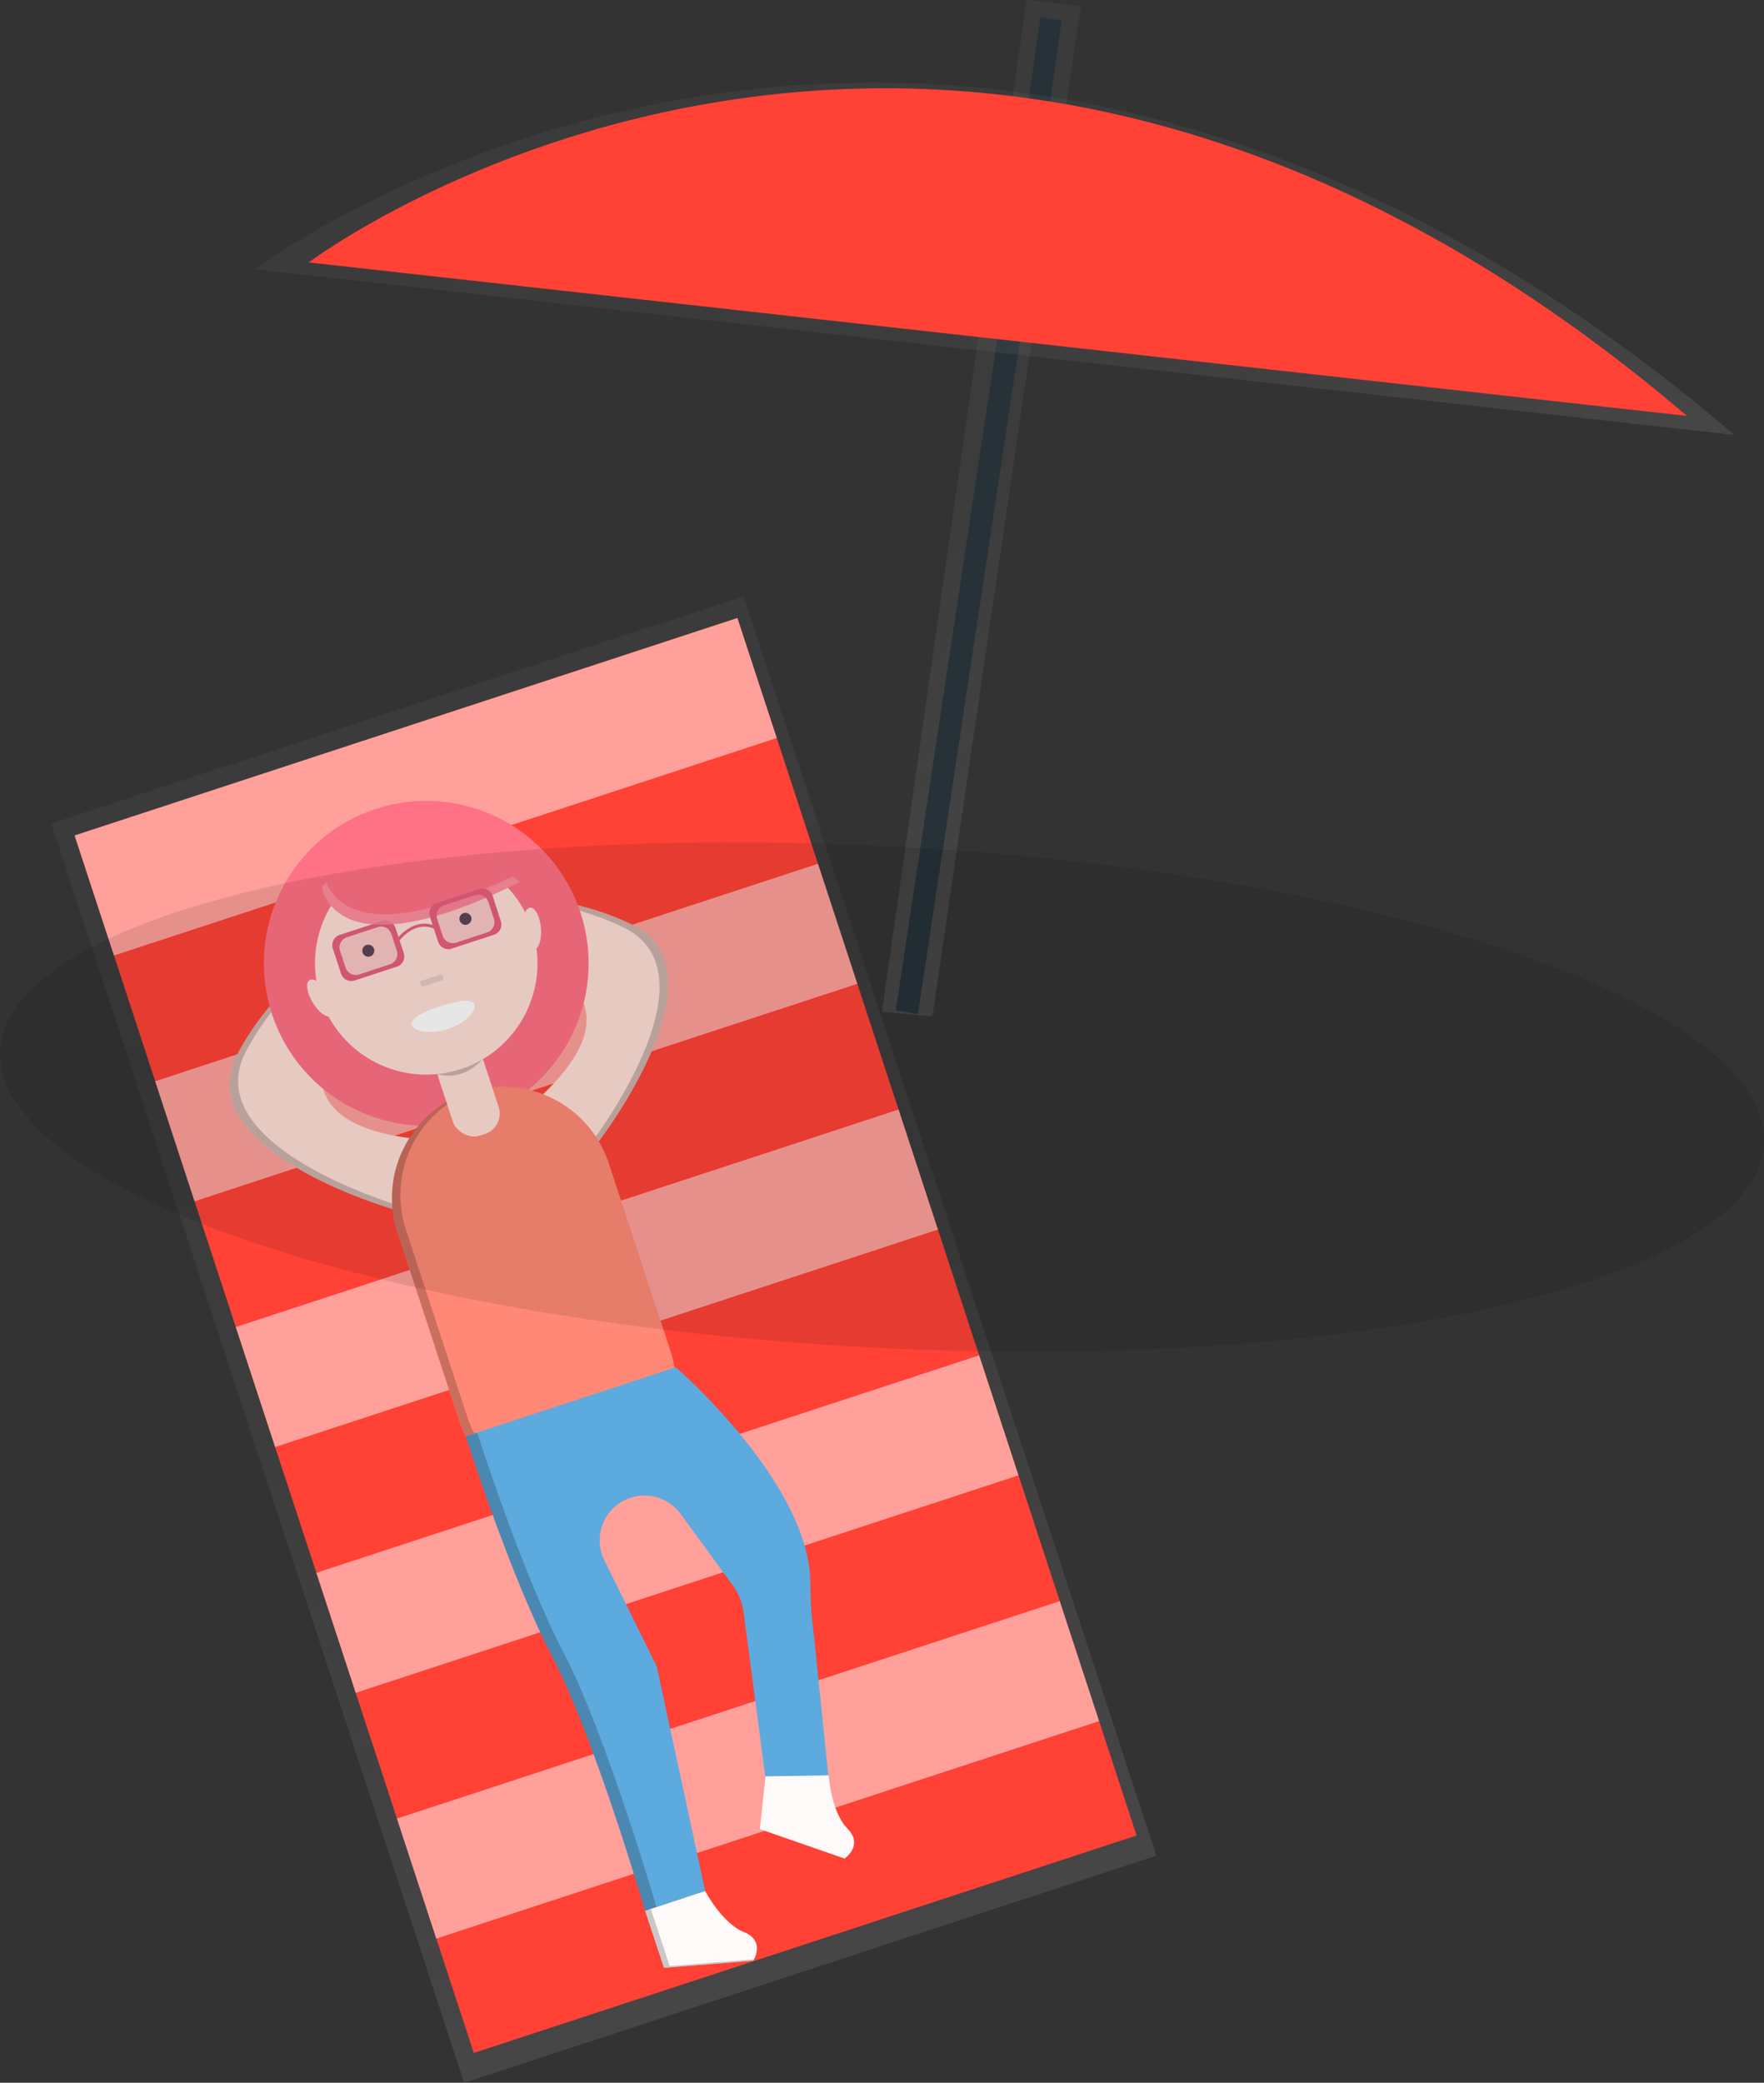<svg xmlns="http://www.w3.org/2000/svg" xmlns:xlink="http://www.w3.org/1999/xlink" 
data-name="Layer 1" width="655.21" height="773.33" viewBox="0 0 655.21 773.33">
<rect x="0" y="0" width="655.21" height="773.33" fill="#333333" stroke="none"/>
<defs><linearGradient id="33e7054d-00bd-45f9-a6f1-f82c47d3320a-46" x1="632.2" y1="425.85"
 x2="632.2" y2="110.31" gradientTransform="matrix(0.88, -0.47, 0.47, 0.88, -319.42, 252.77)"
  gradientUnits="userSpaceOnUse"><stop offset="0" stop-color="gray" stop-opacity="0.25"/>
  <stop offset="0.54" stop-color="gray" stop-opacity="0.12"/><stop offset="1" 
  stop-color="gray" stop-opacity="0.1"/>
  </linearGradient><linearGradient id="b6cfe92d-c41f-4e64-8195-7c698e819d96-47" x1="664.16" 
  y1="377.34" x2="664.16" y2="60.09" 
  gradientTransform="matrix(0.88, -0.47, 0.47, 0.88, -47.02, 316.11)" 
  xlink:href="#33e7054d-00bd-45f9-a6f1-f82c47d3320a-46"/>
  <linearGradient id="b5361056-ea40-4102-ac4c-52b758be124c-48" x1="493.33" y1="829.29"
  x2="493.33" y2="337.18" gradientTransform="translate(-426.25 96.93) rotate(-18.16)"
   xlink:href="#33e7054d-00bd-45f9-a6f1-f82c47d3320a-46"/></defs><title>relaxation_1

   </title><polygon points="346.31 377.42 327.56 375.67 381.28 0 401.45 2.17 346.31 377.42"
    fill="url(#33e7054d-00bd-45f9-a6f1-f82c47d3320a-46)"/><rect x="471.48" y="274.82"
     width="323.98" height="8.36" transform="translate(-9.61 800.24) rotate(-81.39)" 
     fill="#263238"/><line x1="383.36" y1="56.78" x2="390.38" y2="6.99" fill="none" 
     stroke="#263238" stroke-miterlimit="10" stroke-width="8"/>
     <path d="M916.65,224.85C620.35-27.9,367,163.34,367,163.34Z"
      transform="translate(-272.39 -63.33)" 
      fill="url(#b6cfe92d-c41f-4e64-8195-7c698e819d96-47)"/>
      <path d="M899,217.77c-275.88-235.17-511.93-57-511.93-57Z"
       transform="translate(-272.39 -63.33)" fill="#FF4136"/>
       <polygon points="19.03 305.73 34.15 351.83 49.99 400.13 65.11 446.23 80.95 494.53 96.07
        540.63 111.92 588.93 127.04 635.03 142.88 683.33 158 729.43 172.4 773.34 429.53 689
        415.13 645.09 400.01 598.99 384.17 550.69 369.05 504.59 353.2 456.29 338.08 410.19
         322.24 361.9 307.12 315.79 291.28 267.5 276.16 221.4 19.03 305.73" 
         fill="url(#b5361056-ea40-4102-ac4c-52b758be124c-48)"/>
         <rect x="367.78" y="321.33" width="259.09" height="475.75" 
         transform="translate(-421.9 119.51) rotate(-18.16)" 
         fill="#FF4136"/><rect x="300.95" y="332.01" width="259.09" height="46.9" 
         transform="translate(-361.73 88.54) rotate(-18.16)" 
         fill="#fff" opacity="0.5"/><rect x="330.88" y="423.27"
          width="259.09" height="46.9" transform="translate(-388.68 102.41) 
          rotate(-18.16)" fill="#fff" opacity="0.5"/><rect x="360.82" y="514.52" 
          width="259.09" height="46.9" transform="translate(-415.64 116.29) 
          rotate(-18.16)" fill="#fff" opacity="0.5"/><rect x="390.75" y="605.78"
           width="259.09" height="46.9" transform="translate(-442.59 130.16)
            rotate(-18.16)" fill="#fff" opacity="0.5"/><rect x="420.68" y="697.04" 
            width="259.09" height="46.9" transform="translate(-469.54 144.03) 
            rotate(-18.16)" fill="#fff" opacity="0.5"/>
            <path d="M494.84,487.07s48.52-63,12.22-80.51-74.13-7.42-74.13-7.42l3.83,11.67s92.48
            ,9.63,34.31,61.61Z" transform="translate(-272.39 -63.33)" fill="#ffe0d6"/>
            <path d="M418.15,512.22s-76.42-22-57.53-57.63S416,404.71,416,404.71l3.83,11.67s-68.81,
            62.53,8.85,70Z" transform="translate(-272.39 -63.33)" fill="#ffe0d6"/>
            <path d="M363.81,453.55c15.58-29.35,43.09-44.21,52.25-48.52l-.1-.32s-36.44,14.3-55.33,49.88,57.53,57.63,57.53,57.63l.73-1.8C406,506.26,347,485.29,363.81,453.55Z" transform="translate(-272.39 -63.33)" opacity="0.2"/><path d="M503.88,407.61c-29.94-14.42-60.91-10.1-70.84-8.15l-.1-.32s37.84-10.06,74.13,7.42-12.22,80.51-12.22,80.51l-1.66-1C501.13,475,536.26,423.2,503.88,407.61Z" transform="translate(-272.39 -63.33)" opacity="0.2"/><circle cx="430.71" cy="421.03" r="60.31" transform="translate(-382.16 91.87) rotate(-18.16)" fill="#ff7185"/><path d="M488.14,596.12h0C466.54,603.2,450,612.55,443,591l-23-70a41.44,41.44,0,0,1,26.38-52.14h0a41.44,41.44,0,0,1,52.14,26.38l23,70C528.57,586.79,509.73,589,488.14,596.12Z" transform="translate(-272.39 -63.33)" fill="#ff8976"/><g opacity="0.2"><path d="M491.32,595.07h0l-1.59.53c5.33-1.7,10.45-3.15,15-4.7C500.55,592.23,496,593.54,491.32,595.07Z" transform="translate(-272.39 -63.33)"/><path d="M446.14,589.91l-23-70A41.44,41.44,0,0,1,448,468.3c-.54.15-1.07.31-1.61.48h0A41.44,41.44,0,0,0,420,520.92l23,70c5.55,16.91,16.87,14.84,31.9,9.75C461.42,605,451.29,605.61,446.14,589.91Z" transform="translate(-272.39 -63.33)"/></g><path d="M523.4,571s49.72,42.92,50,80.1a138.3,138.3,0,0,0,1.17,18.19l5.45,53-22.63,6.25-8.79-66.42a22.39,22.39,0,0,0-4.13-10.28L525.2,625.44a16.64,16.64,0,0,0-18.62-6h0a16.64,16.64,0,0,0-9.73,23.18l19.48,39.44,18,83.43L512,772.81s-18.76-64.37-34.51-94.46-32.09-81.74-32.09-81.74Z" transform="translate(-272.39 -63.33)" fill="#5caade"/><rect x="437.44" y="452.03" width="17.87" height="33.5" rx="8" ry="8" transform="translate(-396.26 99.13) rotate(-18.16)" fill="#ffe0d6"/><path d="M434.79,462.15s8.79,3.26,16.76-5.44" transform="translate(-272.39 -63.33)" opacity="0.2"/><circle cx="430.71" cy="421.03" r="41.32" transform="translate(-382.16 91.87) rotate(-18.16)" fill="#ffe0d6"/><path d="M392,392.59s3.73,32.86,73.47-1.77l-25.68-21-25.09,2.35Z" transform="translate(-272.39 -63.33)" fill="#ff7185"/><path d="M448.65,436.3c.77,2.34-3.49,7-9.93,9.13s-12.64.87-13.41-1.48,4.18-4.9,10.63-7S447.88,434,448.65,436.3Z" transform="translate(-272.39 -63.33)" fill="#fff"/><rect x="428.33" y="426.28" width="8.93" height="2.23" rx="1" ry="1" transform="translate(-384.04 92.84) rotate(-18.16)" opacity="0.1"/><circle cx="409.19" cy="416.33" r="2.23" transform="translate(-381.77 84.93) rotate(-18.16)" fill="#383f4d"/><circle cx="445.27" cy="404.5" r="2.23" transform="translate(-376.28 95.58) rotate(-18.16)" fill="#383f4d"/><path d="M396,415.47l3.07,9.37a4,4,0,0,0,5,2.56l15.74-5.16a4,4,0,0,0,2.56-5l-3.07-9.37a4,4,0,0,0-5-2.56l-15.74,5.16A4,4,0,0,0,396,415.47Zm21.24,5.92-11.5,3.77a4,4,0,0,1-5-2.56l-2.06-6.29a4,4,0,0,1,2.56-5l11.5-3.77a4,4,0,0,1,5,2.56l2.06,6.29A4,4,0,0,1,417.22,421.39Z" transform="translate(-272.39 -63.33)" fill="#e75f7e"/><rect x="399.14" y="408.51" width="20.1" height="15.63" rx="3.58" ry="3.58" transform="translate(-381.77 84.93) rotate(-18.16)" fill="#e75f7e" opacity="0.2"/><path d="M420.28,413.14l-1-.58c.06-.09,6.77-9.54,15.59-5.08l-.5,1C426.5,404.48,420.49,412.8,420.28,413.14Z" transform="translate(-272.39 -63.33)" fill="#e75f7e"/><ellipse cx="469.97" cy="408.15" rx="3.35" ry="7.82" transform="translate(-305.98 -21.1) rotate(-4.97)" fill="#ffe0d6"/><ellipse cx="391.45" cy="433.9" rx="3.35" ry="7.82" transform="translate(-440.99 203.67) rotate(-31.35)" fill="#ffe0d6"/><path d="M393.7,391.06,392,392.59s3.73,32.86,73.47-1.77l-2.57-2.1C408.11,414.93,396.19,397.77,393.7,391.06Z" transform="translate(-272.39 -63.33)" fill="#fff" opacity="0.2"/><path d="M432.06,403.64l3.07,9.37a4,4,0,0,0,5,2.56l15.74-5.16a4,4,0,0,0,2.56-5L455.4,396a4,4,0,0,0-5-2.56l-15.74,5.16A4,4,0,0,0,432.06,403.64Zm21.24,5.92-11.5,3.77a4,4,0,0,1-5-2.56l-2.06-6.29a4,4,0,0,1,2.56-5l11.5-3.77a4,4,0,0,1,5,2.56l2.06,6.29A4,4,0,0,1,453.29,409.56Z" transform="translate(-272.39 -63.33)" fill="#e75f7e"/><rect x="435.22" y="396.68" width="20.1" height="15.63" rx="3.58" ry="3.58" transform="translate(-376.28 95.58) rotate(-18.16)" fill="#e75f7e" opacity="0.2"/><g opacity="0.2"><path d="M481.75,677c-15.75-30.09-32.09-81.74-32.09-81.74l-4.24,1.39s16.34,51.64,32.09,81.74S512,772.81,512,772.81l4.24-1.39S497.49,707.05,481.75,677Z" transform="translate(-272.39 -63.33)"/></g><path d="M512,772.81,519,794l33.21-2.67s4.63-7.39-3.48-10.61-14.41-15.26-14.41-15.26Z" transform="translate(-272.39 -63.33)" fill="snow"/><path d="M556.75,722.88l-2.13,19.59,31.47,10.94s7.21-4.9,1.09-11.11-7-19.77-7-19.77Z" transform="translate(-272.39 -63.33)" fill="snow"/><path d="M514.13,772.12l-2.12.7L519,794l33.21-2.67s.13-.2.3-.55l-31.39,2.52Z" transform="translate(-272.39 -63.33)" opacity="0.2"/><ellipse cx="600" cy="470.63" rx="93.09" ry="328.02" 
            transform="translate(-173.97 981.68) rotate(-86.98)" opacity="0.1"/>
</svg>